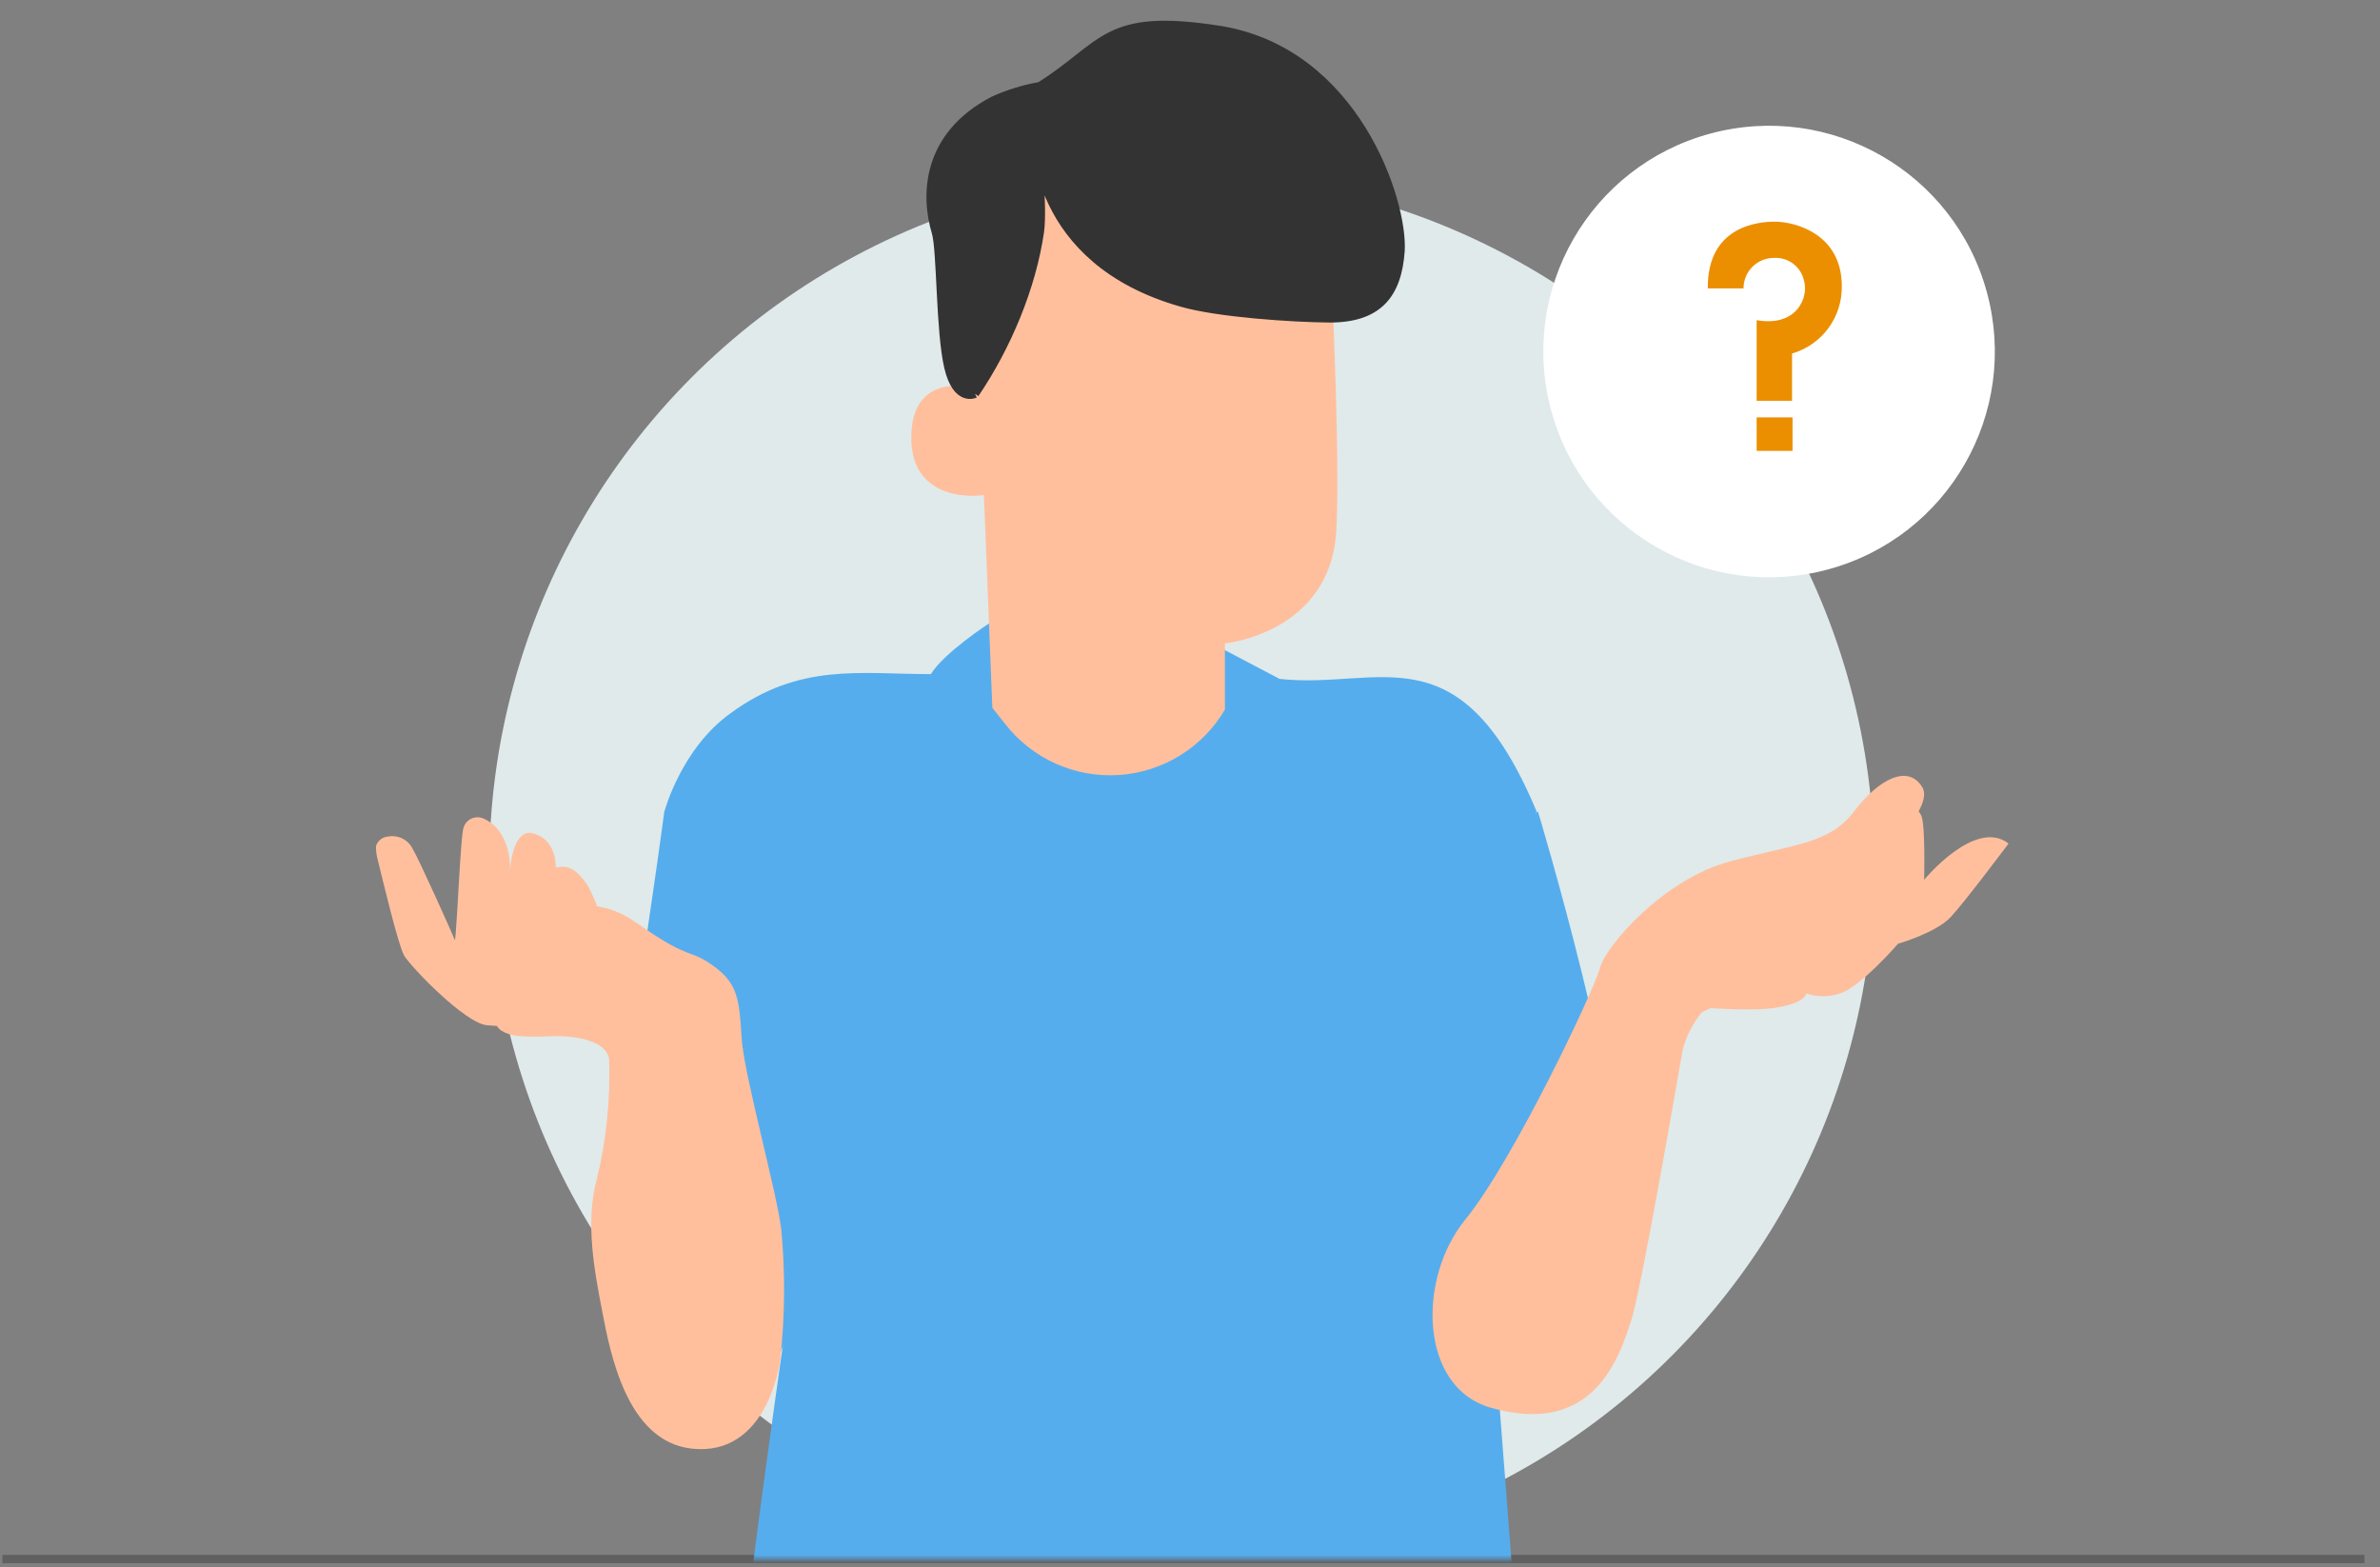 <svg width="287" height="189" viewBox="0 0 287 189" fill="none" xmlns="http://www.w3.org/2000/svg">
<rect x="0" y="0" width="287" height="189" fill="#808080" stroke="none"/>
<circle cx="142.5" cy="104.5" r="83.5" fill="#E0EAEA"/>
<path d="M285.123 188H0.292" stroke="#606060" stroke-miterlimit="10"/>
<mask id="mask0_2534_18891" style="mask-type:alpha" maskUnits="userSpaceOnUse" x="0" y="0" width="287" height="188">
<rect x="0.708" width="286" height="188" fill="#D9D9D9"/>
</mask>
<g mask="url(#mask0_2534_18891)">
<path d="M174.428 216.988C146.94 226.464 110.82 231.224 92.284 212.966L98.295 85.278H168.342L174.428 216.988Z" fill="#E0E0E0"/>
<path d="M176.6 114.628L184.814 221.362C177.209 227.17 135.303 228.672 122.949 229.656L115.429 83.997L147.539 85.601V78.309L154.299 81.866C166.323 83.202 176.011 75.646 185.295 97.846L176.6 114.628Z" fill="#56ADED"/>
<path d="M172.076 115.772C172.247 116.264 173.563 149.261 173.563 149.261C173.563 149.261 169.947 153.037 171.263 157.967C172.579 162.898 169.914 169.267 176.428 169.759C185.562 170.454 196.387 165.668 196.216 149.261C196.045 132.853 185.456 97.846 185.456 97.846L169.744 108.991L172.076 115.772Z" fill="#56ADED"/>
<path d="M119.291 75.16C119.291 75.16 113.836 78.701 112.253 81.289C103.7 81.289 96.448 79.897 88.112 85.995C82.123 90.273 80.112 97.889 80.112 97.889C80.112 97.889 96.273 115.313 95.15 116.136C94.027 116.96 94.637 160.631 94.637 160.631C94.637 160.631 86.519 216.485 88.123 218.624C89.727 220.763 107.9 230.529 123.002 229.673C123.002 229.673 123.484 221.234 122.232 201.361C120.35 171.477 120.553 171.413 120.029 160.717C119.173 143.368 120.179 110.638 120.029 105.205C119.879 101.237 119.665 75.299 119.291 75.16Z" fill="#56ADED"/>
<path d="M80.112 97.825C80.112 97.825 74.465 140.427 71.555 144.352C74.283 148.367 80.476 147.779 81.235 153.181C82.069 159.095 73.791 162.711 84.978 161.737C90.872 161.235 92.594 168.101 94.605 161.737C98.092 150.699 95.653 143.026 95.653 140.031C95.653 137.036 99.204 114.682 98.787 113.516C98.37 112.35 80.112 97.825 80.112 97.825Z" fill="#56ADED"/>
<path d="M137.26 13.455H138.458C144.285 13.69 149.809 16.113 153.928 20.241C158.048 24.368 160.46 29.897 160.684 35.724C161.123 46.955 161.465 57.929 161.144 63.94C160.481 76.368 147.71 77.588 147.71 77.588C147.71 77.588 147.71 81.866 147.71 85.567C146.383 87.828 144.522 89.73 142.29 91.105C140.058 92.48 137.523 93.288 134.906 93.457C132.29 93.626 129.672 93.151 127.282 92.074C124.891 90.996 122.801 89.35 121.195 87.278L119.665 85.353L117.772 37.724C117.227 24.825 124.286 13.68 137.26 13.455Z" fill="#FFBF9D"/>
<path d="M118.446 47.04C118.232 46.933 109.997 44.152 109.89 52.666C109.783 61.18 119.056 59.801 119.077 59.565C119.099 59.33 118.446 47.04 118.446 47.04Z" fill="#FFBF9D"/>
<path d="M146.996 3.6C133.223 1.451 133.32 5.396 125.399 10.388C123.453 10.723 121.561 11.309 119.769 12.13C111.558 16.417 111.558 23.702 112.849 27.989C113.5 30.152 113.335 39.909 114.359 44.276C115.366 48.565 117.568 47.485 117.568 47.485C121.436 41.787 124.431 34.629 125.399 27.945C125.832 24.947 124.965 16.373 124.965 16.373C124.965 16.373 124.367 31.372 142.535 36.508C146.874 37.76 155.833 38.358 160.352 38.394C166.137 38.394 168.518 35.573 168.891 30.27C169.27 24.319 163.429 6.178 146.996 3.6Z" fill="#333333"/>
<path d="M117.568 47.485C121.436 41.787 124.431 34.629 125.399 27.945C125.832 24.947 124.965 16.373 124.965 16.373C124.965 16.373 124.367 31.372 142.535 36.508C146.874 37.76 155.833 38.358 160.352 38.394C166.137 38.394 168.518 35.573 168.891 30.27C169.27 24.319 163.429 6.178 146.996 3.6C133.223 1.451 133.32 5.396 125.399 10.388C123.453 10.723 121.561 11.309 119.769 12.13C111.558 16.417 111.558 23.702 112.849 27.989C113.5 30.152 113.335 39.909 114.359 44.276M117.568 47.485C117.568 47.485 115.366 48.565 114.359 44.276M117.568 47.485L114.359 44.276" stroke="#333333" stroke-miterlimit="10" stroke-linejoin="round"/>
<path d="M205.232 122.051C204.155 123.369 203.367 124.9 202.922 126.543C202.558 128.607 197.938 155.422 196.729 159.155C195.232 163.818 192.119 173.306 179.733 169.744C171.176 167.284 170.866 154.224 176.696 147.068C182.525 139.913 192.237 119.377 192.943 116.714C193.649 114.05 200.59 106.018 208.601 103.878C216.613 101.739 220.624 101.739 223.576 97.846C226.528 93.953 230.132 92.059 231.833 94.98C233.534 97.899 223.576 106.627 223.576 106.627L209.671 119.986L205.232 122.051Z" fill="#FFBF9D"/>
<path d="M232.026 106.093C232.026 106.093 238.186 98.606 242.208 101.718C242.208 101.718 236.988 108.703 235.224 110.596C233.459 112.489 228.881 113.804 228.881 113.804C228.881 113.804 224.303 119.099 221.843 119.805C220.538 120.243 219.126 120.243 217.821 119.805C217.821 119.805 217.757 121.003 213.875 121.559C209.992 122.115 199.713 121.067 199.713 121.067L193.36 115.719C193.36 115.719 196.569 110.371 201.403 110.264C206.238 110.157 209.864 113.858 209.864 113.858L214.142 113.783L216.752 110.403C216.752 110.403 216.249 101.526 221.544 102.51C221.544 102.51 221.725 99.665 223.982 99.386C224.627 99.33 225.272 99.505 225.8 99.879C226.329 100.253 226.708 100.802 226.87 101.429C226.87 101.429 226.399 97.932 228.303 97.226C228.597 97.065 228.921 96.967 229.254 96.937C229.588 96.908 229.924 96.947 230.241 97.054C230.559 97.16 230.851 97.331 231.099 97.556C231.347 97.781 231.546 98.054 231.683 98.36C232.197 99.397 232.026 106.093 232.026 106.093Z" fill="#FFBF9D"/>
<path d="M94.07 164.075C94.662 158.814 94.708 153.506 94.209 148.235C93.621 143.496 89.695 129.517 89.428 125.142C89.161 120.768 89.022 118.725 86.284 116.671C83.545 114.617 83.556 115.602 79.727 113.259C75.898 110.917 75.085 109.302 69.341 108.981C63.597 108.66 59.094 121.003 59.094 121.003C59.094 121.003 59.373 123.602 60.464 124.287C61.555 124.971 62.924 125.099 66.336 124.96C69.748 124.821 73.17 125.645 73.448 127.699C73.622 132.615 73.114 137.532 71.94 142.309C70.571 147.368 71.673 153.24 72.625 158.16C73.577 163.081 75.555 173.819 83.417 174.686C92.648 175.702 94.07 164.075 94.07 164.075Z" fill="#FFBF9D"/>
<path d="M80.091 118.703C80.091 118.703 75.812 118.275 75.128 117.441C74.443 116.606 72.047 108.424 70.71 106.552C69.373 104.681 68.475 104.317 67.02 104.616C67.02 104.616 67.213 100.948 63.897 100.424C63.897 100.424 61.833 100.103 61.501 105.076C61.501 105.076 61.854 100.338 58.346 98.723C57.936 98.526 57.465 98.495 57.033 98.636C56.6 98.778 56.239 99.081 56.025 99.482C55.931 99.671 55.866 99.873 55.832 100.081C55.618 101.215 55.33 106.499 55.33 106.499C55.33 106.499 54.944 113.665 54.848 113.355C54.752 113.045 50.431 103.397 49.81 102.466C49.561 101.895 49.124 101.427 48.571 101.139C48.019 100.851 47.384 100.761 46.773 100.883C46.444 100.906 46.13 101.028 45.874 101.235C45.618 101.442 45.431 101.722 45.34 102.039C45.331 102.554 45.392 103.069 45.522 103.568C46.195 106.306 48.024 113.965 48.73 115.216C49.436 116.467 56.046 123.409 58.742 123.634C60.164 123.772 61.597 123.772 63.02 123.634L80.091 118.703Z" fill="#FFBF9D"/>
<path d="M220.435 68.667C234.947 64.743 243.531 49.798 239.607 35.286C235.683 20.774 220.738 12.19 206.226 16.114C191.714 20.038 183.13 34.983 187.054 49.495C190.978 64.007 205.923 72.591 220.435 68.667Z" fill="white"/>
<path d="M205.94 34.779H210.25C210.247 34.289 210.343 33.804 210.531 33.352C210.72 32.899 210.997 32.489 211.347 32.146C211.696 31.803 212.111 31.533 212.567 31.354C213.023 31.174 213.51 31.087 214 31.099C214.725 31.07 215.441 31.268 216.047 31.666C216.653 32.064 217.12 32.643 217.38 33.319C217.61 33.886 217.702 34.498 217.648 35.107C217.594 35.715 217.396 36.303 217.07 36.819C216.34 38.02 214.74 39.12 211.83 38.609V48.33H216.1V42.63C217.854 42.121 219.391 41.049 220.476 39.58C221.56 38.11 222.131 36.325 222.1 34.499C222.1 28.189 216.44 26.73 214.02 26.73C212.16 26.73 205.86 27.18 205.94 34.779Z" fill="#EB8F00"/>
<path d="M216.16 50.329H211.83V54.369H216.16V50.329Z" fill="#EB8F00"/>
</g>
</svg>
